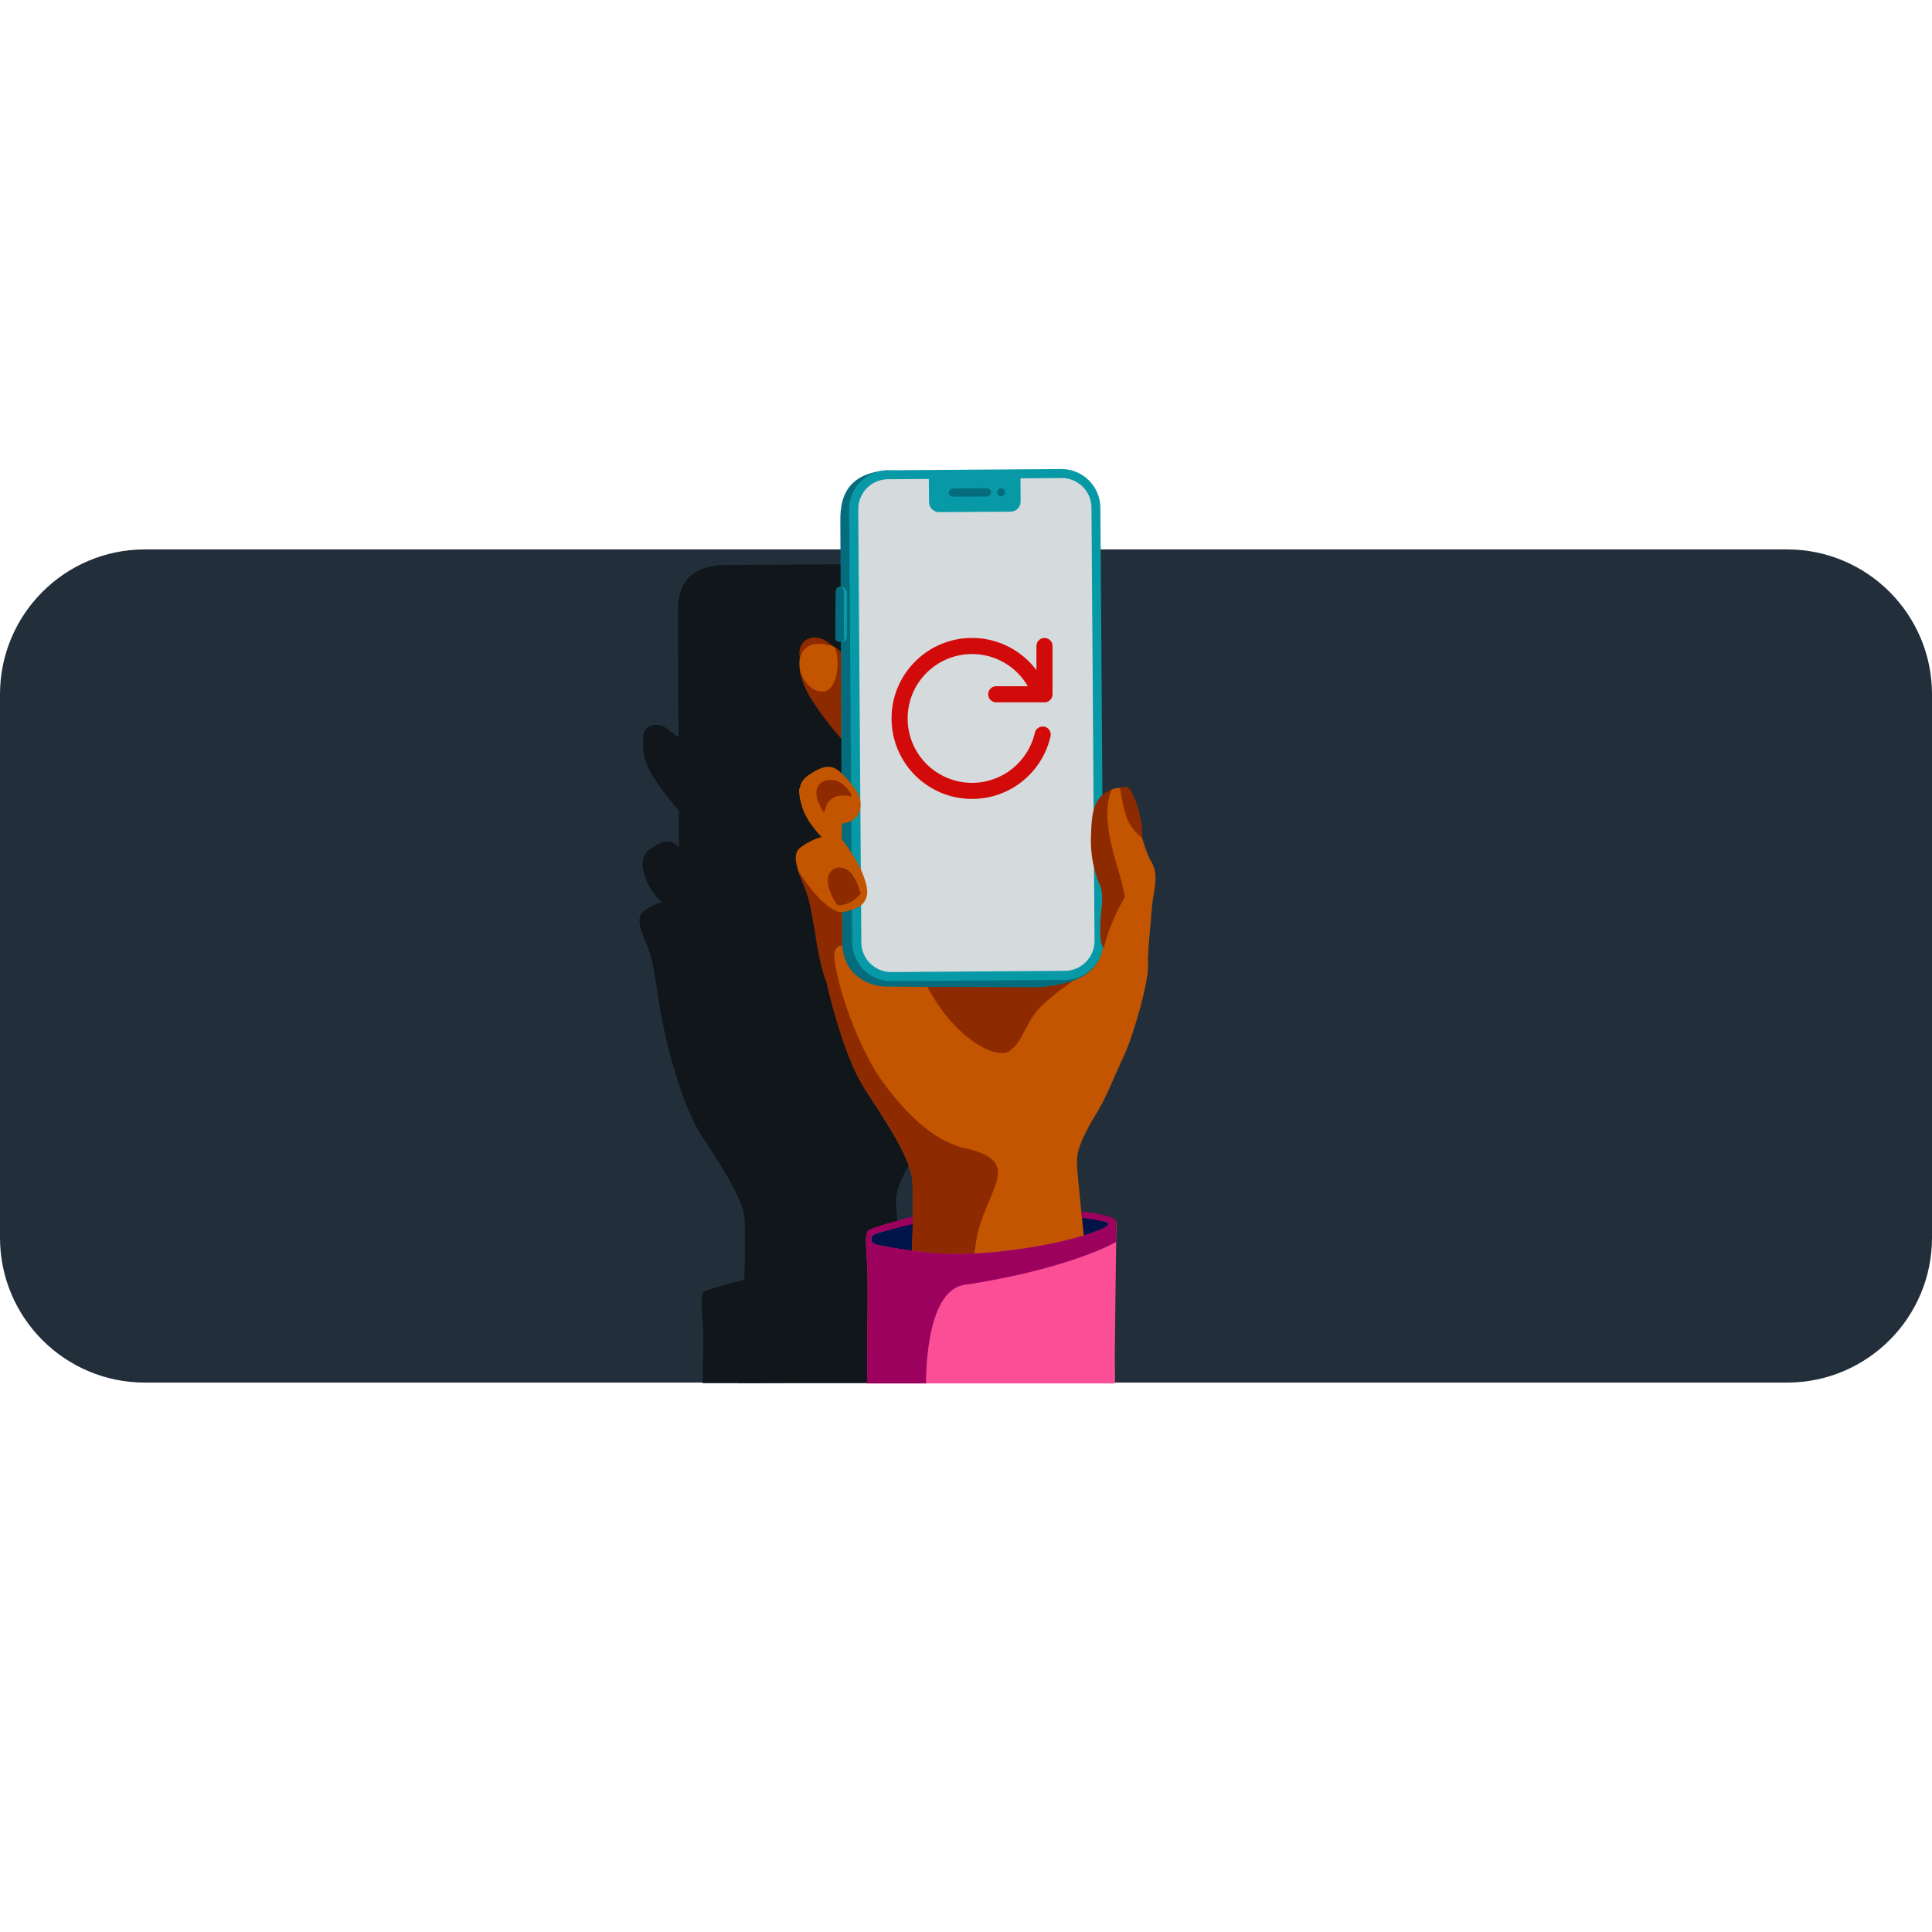 <svg width="160" height="160" viewBox="0 0 160 160" fill="none" xmlns="http://www.w3.org/2000/svg">
<path d="M148 45.5H12C5.373 45.5 0 50.873 0 57.5V102.5C0 109.127 5.373 114.5 12 114.5H148C154.627 114.5 160 109.127 160 102.5V57.5C160 50.873 154.627 45.5 148 45.5Z" fill="#222F3B"/>
<path d="M79.584 76.865C79.36 76.495 79.132 75.842 78.921 75.13C79.049 74.344 78.575 72.399 78.026 71.622C77.826 71.335 77.397 71.531 77.355 71.549C77.328 71.549 77.3 71.549 77.273 71.549C76.99 71.554 76.743 71.65 76.743 71.65C76.492 71.759 76.287 71.883 76.113 72.02L75.958 49.653C75.944 48.013 74.611 46.693 72.972 46.707L59.76 46.798C59.719 46.798 59.682 46.803 59.642 46.803H59.587C59.587 46.803 59.55 46.803 59.532 46.808C59.408 46.817 59.289 46.835 59.171 46.858C56.714 47.26 56.13 48.78 56.144 50.621L56.189 61.065C56.189 61.065 56.134 61.01 56.033 60.928C56.029 60.923 56.02 60.918 56.016 60.914C56.002 60.905 55.992 60.896 55.983 60.886C55.947 60.859 55.915 60.836 55.888 60.813C55.888 60.813 55.879 60.809 55.874 60.804C55.796 60.749 55.742 60.713 55.742 60.713C55.659 60.658 55.577 60.608 55.486 60.562H55.495C55.495 60.562 54.824 59.85 54.047 60.051C53.276 60.256 53.179 60.959 53.276 61.471C53.276 61.471 53.276 61.466 53.276 61.462C53.225 61.754 53.239 62.06 53.289 62.371V62.361C53.289 62.375 53.294 62.389 53.298 62.403C53.307 62.462 53.321 62.526 53.335 62.585C53.358 62.686 53.385 62.791 53.417 62.896C53.431 62.937 53.444 62.978 53.458 63.014C53.472 63.056 53.486 63.097 53.499 63.138C53.609 63.435 53.736 63.718 53.873 63.964C53.947 64.106 54.061 64.284 54.194 64.48C54.773 65.407 55.477 66.261 55.883 66.723C56.007 66.873 56.116 67.015 56.212 67.134L56.225 70.143C56.097 70.033 55.97 69.933 55.864 69.864C55.586 69.686 55.294 69.659 54.969 69.737C54.645 69.814 54.294 70.006 53.901 70.271C53.44 70.581 53.248 70.933 53.225 71.394L53.221 71.399C53.221 71.399 53.184 71.741 53.285 72.148C53.38 72.545 53.65 73.6 54.732 74.645C54.782 74.696 54.81 74.728 54.81 74.728C54.81 74.728 54.486 74.796 54.066 74.997C53.815 75.116 53.526 75.285 53.252 75.509C52.842 75.847 52.91 76.449 53.13 77.121C53.225 77.417 53.353 77.733 53.481 78.043C53.545 78.194 53.605 78.344 53.663 78.495C53.732 78.678 53.791 78.851 53.842 79.002C53.842 79.016 53.851 79.029 53.855 79.043C53.869 79.098 53.888 79.153 53.901 79.208C53.91 79.244 53.919 79.285 53.928 79.322C53.942 79.377 53.956 79.427 53.969 79.482C53.978 79.527 53.988 79.568 54.002 79.614C54.016 79.669 54.025 79.724 54.038 79.778C54.047 79.829 54.061 79.879 54.07 79.929C54.079 79.979 54.089 80.034 54.102 80.084C54.111 80.125 54.12 80.167 54.125 80.212C54.134 80.253 54.139 80.29 54.148 80.331C54.179 80.518 54.216 80.715 54.248 80.915C54.289 81.18 54.335 81.45 54.376 81.733C54.385 81.797 54.504 82.61 54.654 83.496C54.669 83.564 54.678 83.633 54.691 83.706C54.7 83.77 54.714 83.838 54.723 83.902C54.732 83.961 54.746 84.021 54.755 84.076C54.828 84.487 54.901 84.875 54.974 85.181C54.983 85.217 54.988 85.254 54.997 85.29C55.066 85.596 55.139 85.925 55.225 86.277C55.267 86.45 55.312 86.633 55.358 86.816C55.545 87.551 55.764 88.341 56.011 89.14C56.504 90.734 57.102 92.337 57.769 93.492C57.934 93.78 58.157 94.136 58.417 94.538C58.591 94.807 58.778 95.095 58.974 95.396C59.071 95.547 59.171 95.702 59.272 95.857C60.281 97.433 61.377 99.278 61.609 100.593C61.614 100.625 61.618 100.666 61.623 100.703C61.628 100.744 61.633 100.776 61.642 100.821C61.646 100.872 61.651 100.935 61.655 100.995C61.655 101.036 61.664 101.068 61.664 101.114C61.664 101.173 61.669 101.246 61.673 101.315C61.673 101.365 61.678 101.41 61.682 101.465C61.682 101.529 61.682 101.598 61.687 101.662C61.687 101.73 61.687 101.794 61.691 101.867C61.691 101.931 61.691 102.004 61.691 102.073C61.691 102.155 61.691 102.232 61.691 102.319C61.691 102.392 61.691 102.474 61.691 102.557C61.691 102.643 61.691 102.726 61.691 102.817C61.691 102.895 61.691 102.981 61.691 103.059C61.691 103.155 61.691 103.251 61.691 103.351C61.691 103.424 61.691 103.506 61.691 103.584C61.691 103.698 61.691 103.808 61.687 103.922C61.687 103.995 61.687 104.073 61.682 104.146C61.682 104.274 61.678 104.397 61.673 104.525C61.673 104.598 61.673 104.671 61.669 104.744C61.669 104.876 61.66 105.013 61.66 105.15C61.66 105.242 61.655 105.333 61.651 105.424C61.651 105.548 61.642 105.671 61.637 105.799C61.637 105.858 61.637 105.922 61.633 105.982C61.633 105.982 59.075 106.616 58.353 106.95C58.089 107.073 58.098 107.635 58.125 108.32C58.157 109.005 58.221 110.082 58.221 110.082H58.23C58.253 112.023 58.194 114.549 58.194 114.549H61.112V114.558L65.071 114.549H77.081C77.081 114.549 77.172 108.174 77.181 107.863C77.195 107.393 77.204 106.79 77.181 106.329C77.181 105.822 74.779 105.589 74.779 105.589L74.811 105.886C74.496 102.808 74.2 100.269 74.2 99.415C74.2 98.164 75.2 96.615 75.867 95.474C76.506 94.378 76.995 93.09 77.78 91.387C78.57 89.688 79.734 85.496 79.606 84.409C79.584 84.203 79.57 83.961 79.561 83.71C79.534 83.053 79.547 82.281 79.579 81.546C79.579 81.509 79.579 81.468 79.584 81.431C79.588 81.322 79.593 81.212 79.597 81.107C79.597 81.03 79.606 80.957 79.611 80.883C79.611 80.81 79.621 80.733 79.625 80.66C79.634 80.509 79.643 80.363 79.652 80.226C79.675 79.915 79.721 79.614 79.766 79.317C79.789 79.171 79.817 79.025 79.84 78.879C79.949 78.157 79.999 77.477 79.611 76.842L79.584 76.865ZM74.798 106.087C74.798 106.087 74.811 106.087 74.826 106.087C74.816 106.087 74.807 106.087 74.798 106.087C74.798 106.055 74.793 106.023 74.789 105.991L74.798 106.087Z" fill="#101619"/>
<path d="M71.883 102.358C71.883 102.358 77.474 100.442 82.257 100.438C88.054 100.433 92.232 101.216 92.232 101.216L87.725 106.421L72.1 104.06L71.883 102.358Z" fill="#00144A"/>
<path d="M74.967 114.483C74.967 114.483 75.914 99.721 75.514 97.432C75.114 95.142 72.295 91.377 71.34 89.71C69.899 87.199 68.726 82.732 68.228 80.322C67.73 77.913 67.468 74.957 66.988 73.668C66.508 72.379 65.654 70.823 66.446 70.165C67.237 69.507 68.144 69.316 68.144 69.316C68.144 69.316 66.939 68.138 66.61 66.934C66.281 65.729 66.308 65.044 67.157 64.471C68.006 63.898 68.69 63.649 69.29 64.031C69.891 64.413 70.931 65.538 71.015 66.031C71.1 66.525 70.953 67.663 69.717 68.267L69.704 69.481C69.704 69.481 70.575 71.068 70.957 72.081C71.34 73.095 71.909 74.508 69.846 74.891L70.513 78.882L83.439 79.962L90.996 75.037C90.996 75.037 91.16 74.268 91.16 73.668C91.16 73.668 90.502 71.975 90.56 69.81C90.618 67.645 90.56 66.8 91.983 65.951C91.983 65.951 93.05 65.542 93.378 66.307C93.707 67.071 94.392 70.517 95.068 71.619C95.743 72.721 95.201 73.948 95.112 75.299C95.023 76.651 94.93 78.66 95.068 79.842C95.205 81.025 93.939 85.577 93.081 87.426C92.223 89.275 91.694 90.68 91 91.866C90.307 93.053 89.187 94.791 89.187 96.151C89.187 97.512 89.871 102.775 90.311 108.082C90.622 111.798 90.707 114.452 90.707 114.452L74.962 114.483H74.967Z" fill="#C35500"/>
<path d="M70.097 61.678C70.097 61.678 67.558 58.603 66.945 57.457C66.334 56.31 65.765 54.609 66.68 53.511C67.596 52.412 69.436 53.694 69.832 54.2C70.227 54.705 70.357 54.889 70.357 54.889L70.092 61.682L70.097 61.678Z" fill="#C35500"/>
<path d="M88.707 64.864C88.707 64.864 90.16 64.948 91.036 67.055C91.912 69.162 91.076 70.781 91.872 72.123C91.872 72.123 91.947 72.79 91.036 75.839C90.125 78.888 91.552 79.297 90.303 80.222C88.916 81.249 88.049 81.68 86.458 83.111C84.866 84.543 84.835 86.231 83.568 87.062C82.301 87.894 77.412 85.289 75.367 78.115L87.538 65.797C87.538 65.797 87.809 65.206 88.702 64.859L88.707 64.864Z" fill="#8D2A00"/>
<path d="M66.237 54.508C66.237 54.508 66.536 52.85 68.598 53.433H68.849C68.849 53.433 68.058 52.595 67.143 52.831C66.228 53.067 66.121 53.901 66.237 54.508Z" fill="#8D2A00"/>
<path d="M66.257 55.556C66.257 55.556 66.777 57.276 68.112 57.276C69.249 57.276 69.663 54.997 69.143 53.609C69.143 53.609 69.268 53.691 69.427 53.812C69.586 53.932 69.668 54.019 69.668 54.019V61.161C69.668 61.161 66.565 57.821 66.257 55.561V55.556Z" fill="#8D2A00"/>
<path d="M69.725 68.047C69.725 68.047 68.022 68.236 67.123 66.675C66.224 65.114 66.205 65.313 66.205 65.313C66.205 65.313 66.167 65.71 66.276 66.178C66.385 66.647 66.707 67.924 68.041 69.163C68.041 69.163 69.181 68.861 69.706 69.338L69.72 68.047H69.725Z" fill="#FF7F4C"/>
<path d="M80.853 102.736C81.546 98.594 84.973 96.216 79.981 95.104C77.132 94.469 74.798 91.917 73.083 89.57C70.7 86.307 68.691 79.719 69.167 78.496L68.1 79.649C68.14 79.875 68.184 80.098 68.229 80.32C68.726 82.734 69.9 87.196 71.34 89.708C72.296 91.375 75.118 95.14 75.514 97.429C75.91 99.705 74.981 114.285 74.967 114.472H79.261C79.261 114.472 80.301 106.026 80.853 102.736Z" fill="#8D2A00"/>
<path d="M92.325 111.974C92.325 111.974 92.423 103.168 92.437 102.83C92.45 102.319 92.463 101.661 92.437 101.163C92.419 100.799 90.236 100.559 90.236 100.559L90.272 100.928C90.272 100.928 91.53 101.101 91.739 101.266C91.943 101.426 91.605 101.617 91.299 101.763C88.734 102.915 82.653 104.008 78.297 103.835C76.159 103.75 73.669 103.315 72.678 103.11C72.465 103.066 72.314 102.964 72.198 102.853C72.105 102.577 72.087 102.288 72.647 102.119C73.207 101.95 75.372 101.363 75.372 101.363L75.399 101.083C75.399 101.083 72.243 101.835 71.971 102.008C71.7 102.177 71.7 102.586 71.736 103.328C71.771 104.075 71.842 105.244 71.842 105.244H71.851C71.878 107.351 71.814 114.57 71.814 114.57H92.338L92.325 111.974Z" fill="#FA4F96"/>
<path d="M92.436 102.828C92.45 102.317 92.436 101.663 92.436 101.161C92.436 100.61 89.553 100.332 89.553 100.332L89.604 100.85C89.604 100.85 91.525 101.094 91.734 101.254C91.939 101.414 91.601 101.605 91.294 101.752C88.729 102.903 82.648 103.997 78.292 103.823C76.154 103.739 73.665 103.303 72.674 103.099C72.46 103.054 72.309 102.952 72.194 102.841C72.1 102.565 72.082 102.276 72.642 102.108C73.203 101.939 75.594 101.368 75.594 101.368L75.605 100.755C75.605 100.755 72.763 101.463 71.975 101.828C71.686 101.961 71.695 102.57 71.731 103.317C71.766 104.063 71.838 105.232 71.838 105.232H71.847C71.874 107.339 71.806 114.569 71.806 114.569H76.692C76.692 114.569 76.549 106.913 79.839 106.415C88.472 105.104 92.441 102.899 92.445 102.823L92.436 102.828Z" fill="#9B015D"/>
<path d="M73.505 81.706C71.727 81.719 69.664 80.581 69.744 77.785L69.593 43.105C69.576 40.998 70.282 39.269 73.336 38.953L87.12 39.335C88.898 39.322 90.356 40.758 90.365 42.536L91.352 78.403C91.023 80.404 89.503 81.466 86.102 81.759L73.501 81.71L73.505 81.706Z" fill="#046C7C"/>
<path d="M70.322 42.191L70.576 78.05C70.588 79.832 72.043 81.264 73.825 81.255L88.183 81.152C89.965 81.139 91.396 79.686 91.383 77.903L91.129 42.044C91.116 40.266 89.662 38.831 87.885 38.844L73.527 38.946C71.745 38.959 70.313 40.413 70.326 42.195L70.322 42.191Z" fill="#0899A7"/>
<path d="M87.898 39.59L84.511 39.613L84.524 41.537C84.524 41.995 84.159 42.364 83.702 42.373L77.772 42.413C77.314 42.413 76.945 42.049 76.936 41.591L76.923 39.666L73.536 39.688C72.166 39.697 71.069 40.813 71.077 42.182L71.331 78.045C71.34 79.414 72.455 80.512 73.825 80.503L88.187 80.401C89.556 80.392 90.654 79.276 90.645 77.907L90.391 42.044C90.383 40.675 89.267 39.577 87.898 39.586V39.59Z" fill="#D5DADD"/>
<path d="M81.715 41.118L78.932 41.135C78.732 41.135 78.567 40.984 78.567 40.797C78.567 40.611 78.732 40.455 78.932 40.455L81.715 40.438C81.915 40.438 82.079 40.589 82.079 40.775C82.079 40.962 81.915 41.118 81.715 41.118Z" fill="#046C7C"/>
<path d="M82.933 41.1C83.115 41.083 83.249 40.922 83.236 40.745C83.222 40.567 83.058 40.429 82.879 40.442C82.701 40.456 82.564 40.62 82.577 40.798C82.591 40.976 82.755 41.114 82.933 41.1Z" fill="#046C7C"/>
<path d="M69.473 49.269L69.491 52.691C69.491 53.007 69.282 53.051 69.358 53.087L69.517 53.149C69.851 53.14 70.126 53.14 70.14 52.74L70.148 49.073C70.126 48.709 69.838 48.571 69.499 48.602L69.451 48.713C69.219 48.753 69.473 48.958 69.469 49.273L69.473 49.269Z" fill="#0899A7"/>
<path d="M69.198 49.15L69.175 52.666C69.175 52.915 69.193 53.084 69.424 53.133C69.673 53.133 69.882 53.156 69.882 52.907L69.873 49.03C69.873 48.782 69.753 48.59 69.504 48.586C69.26 48.608 69.198 48.893 69.202 49.142L69.198 49.15Z" fill="#046C7C"/>
<path d="M66.816 73.958C67.033 74.545 67.209 75.453 67.384 76.503C67.384 76.503 69.659 76.522 69.744 76.527V75.538C72.629 75.108 71.797 73.291 71.385 72.213C70.979 71.134 69.711 69.498 69.711 69.498L69.725 68.206C71.395 68.045 71.437 66.574 71.106 65.827C70.889 65.34 69.914 64.11 69.271 63.698C68.628 63.287 67.904 63.551 67 64.166C66.097 64.781 66.069 65.505 66.419 66.787C66.769 68.069 68.051 69.323 68.051 69.323C68.051 69.323 67.09 69.526 66.244 70.226C65.397 70.926 66.31 72.577 66.821 73.953L66.816 73.958Z" fill="#C35500"/>
<path d="M68.826 72.14C68.22 72.746 68.745 73.952 69.067 74.538L69.332 74.941C69.332 74.941 70.292 75.153 71.281 74.009C71.281 74.009 70.85 72.339 70.079 71.984C69.431 71.686 69.067 71.904 68.826 72.145V72.14Z" fill="#8D2A00"/>
<path d="M68.306 67.211C68.306 67.211 68.382 65.489 70.506 65.967V65.811C70.506 65.811 69.815 64.41 68.576 64.604C67.336 64.798 67.582 65.971 67.762 66.392C67.942 66.813 68.136 67.211 68.136 67.211H68.311H68.306Z" fill="#8D2A00"/>
<path d="M95.342 71.36C94.628 70.19 93.904 66.553 93.556 65.745C93.209 64.937 92.081 65.369 92.081 65.369C92.081 65.369 90.921 66.741 91.846 68.968C92.772 71.196 92.847 73.24 93.688 74.654C93.688 74.654 93.115 74.945 92.443 76.073C93.026 76.698 93.74 77.473 94.228 78.051C94.576 78.46 94.716 79.752 95.068 80.147C95.017 78.911 95.309 76.406 95.389 75.251C95.483 73.822 96.056 72.53 95.342 71.36Z" fill="#C35500"/>
<path d="M93.148 74.323C92.932 72.637 92.26 71.359 91.841 68.962C91.424 66.566 92.076 65.363 92.076 65.363C90.545 66.031 90.404 67.149 90.343 69.432C90.287 71.716 91.141 73.433 91.141 73.433C91.376 74.04 91.242 75.099 91.242 75.099C91.242 75.099 90.85 77.927 91.409 78.524C91.956 76.22 93.143 74.323 93.143 74.323H93.148Z" fill="#8D2A00"/>
<path d="M69.739 75.538C69.739 75.538 68.448 75.788 66.092 72.094C66.092 72.094 66.665 73.518 66.924 74.289C67.184 75.06 67.525 77.42 67.525 77.42C67.525 77.42 67.848 79.792 68.386 81.22C68.386 81.22 68.868 78.049 69.749 78.333L69.739 75.538Z" fill="#8D2A00"/>
<path d="M94.581 69.37C94.581 69.37 93.637 68.745 93.275 67.608C92.913 66.471 92.777 65.39 92.777 65.259C92.777 65.259 93.313 64.991 93.557 65.338C94.187 66.231 94.727 68.468 94.581 69.37Z" fill="#8D2A00"/>
<path d="M80.5 52.832C76.818 52.832 73.834 55.817 73.834 59.499C73.834 63.181 76.818 66.165 80.5 66.165C83.674 66.165 86.329 63.948 87.001 60.978C87.083 60.619 86.858 60.262 86.499 60.181C86.14 60.099 85.783 60.325 85.701 60.684C85.163 63.059 83.037 64.832 80.5 64.832C77.555 64.832 75.166 62.444 75.166 59.499C75.166 56.553 77.555 54.165 80.5 54.165C82.474 54.165 84.198 55.237 85.12 56.832H82.5C82.132 56.832 81.834 57.13 81.834 57.499C81.834 57.867 82.132 58.165 82.5 58.165H86.108C86.141 58.168 86.176 58.168 86.21 58.165H86.5C86.868 58.165 87.166 57.867 87.166 57.499V53.499C87.166 53.13 86.868 52.832 86.5 52.832C86.132 52.832 85.834 53.13 85.834 53.499V55.498C84.618 53.88 82.681 52.832 80.5 52.832Z" fill="#D20A0A"/>
</svg>
